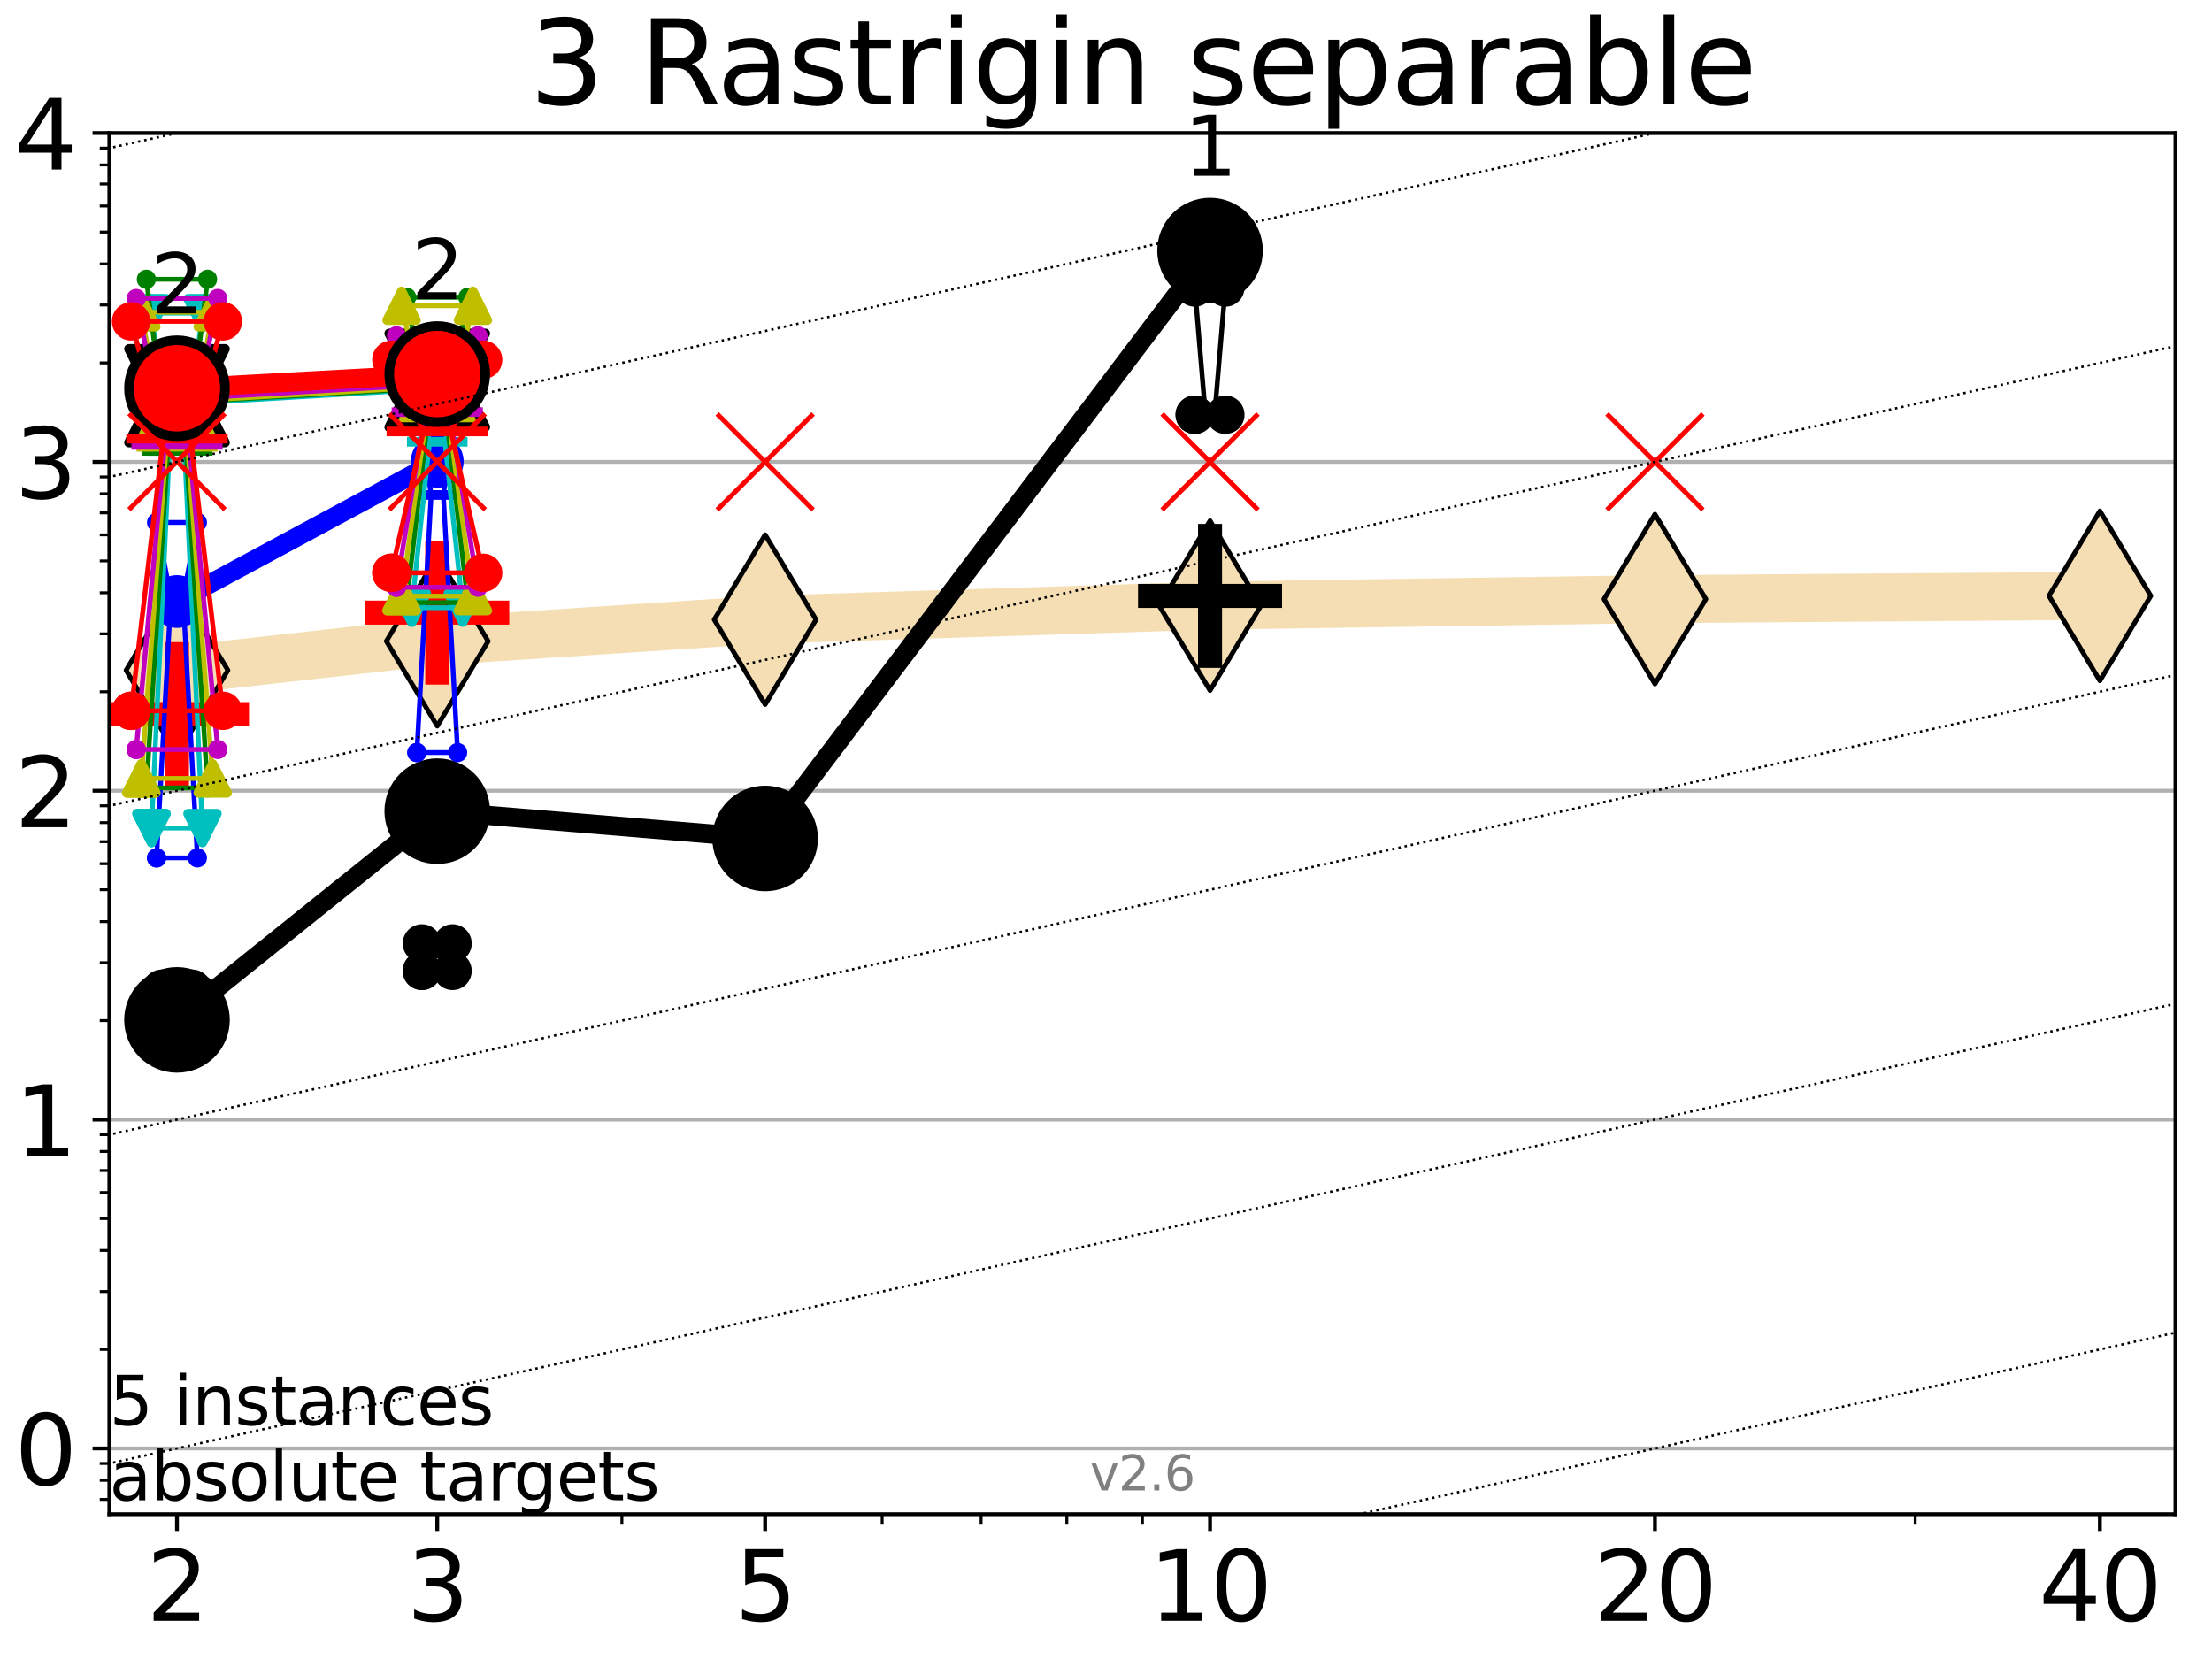 <?xml version="1.0" encoding="utf-8" standalone="no"?>
<!DOCTYPE svg PUBLIC "-//W3C//DTD SVG 1.1//EN"
  "http://www.w3.org/Graphics/SVG/1.1/DTD/svg11.dtd">
<svg xmlns:xlink="http://www.w3.org/1999/xlink" width="460.8pt" height="345.6pt" viewBox="0 0 460.8 345.6" xmlns="http://www.w3.org/2000/svg" version="1.1">
 <defs>
  <style type="text/css">*{stroke-linejoin: round; stroke-linecap: butt}</style>
 </defs>
 <g id="figure_1">
  <g id="patch_1">
   <path d="M 0 345.6 
L 460.8 345.6 
L 460.8 0 
L 0 0 
z
" style="fill: #ffffff"/>
  </g>
  <g id="axes_1">
   <g id="patch_2">
    <path d="M 22.78 315.44 
L 453.192 315.44 
L 453.192 27.72 
L 22.78 27.72 
z
" style="fill: #ffffff"/>
   </g>
   <g id="line2d_1">
    <path d="M 36.868 139.628 
L 91.085 133.571 
L 159.39 129.083 
L 252.074 126.169 
L 344.758 124.805 
L 437.443 124.128 
" clip-path="url(#pe7a8bbcbe3)" style="fill: none; stroke: #f5deb3; stroke-width: 10; stroke-linecap: square"/>
    <defs>
     <path id="mad173c95f9" d="M -0 17.678 
L 10.607 0 
L 0 -17.678 
L -10.607 -0 
z
" style="stroke: #000000; stroke-linejoin: miter"/>
    </defs>
    <g clip-path="url(#pe7a8bbcbe3)">
     <use xlink:href="#mad173c95f9" x="36.868" y="139.628" style="fill: #f5deb3; stroke: #000000; stroke-linejoin: miter"/>
     <use xlink:href="#mad173c95f9" x="91.085" y="133.571" style="fill: #f5deb3; stroke: #000000; stroke-linejoin: miter"/>
     <use xlink:href="#mad173c95f9" x="159.39" y="129.083" style="fill: #f5deb3; stroke: #000000; stroke-linejoin: miter"/>
     <use xlink:href="#mad173c95f9" x="252.074" y="126.169" style="fill: #f5deb3; stroke: #000000; stroke-linejoin: miter"/>
     <use xlink:href="#mad173c95f9" x="344.758" y="124.805" style="fill: #f5deb3; stroke: #000000; stroke-linejoin: miter"/>
     <use xlink:href="#mad173c95f9" x="437.443" y="124.128" style="fill: #f5deb3; stroke: #000000; stroke-linejoin: miter"/>
    </g>
   </g>
   <g id="line2d_2">
    <defs>
     <path id="m599e001e1b" d="M -15 0 
L 15 0 
M 0 15 
L 0 -15 
" style="stroke: #000000; stroke-width: 5"/>
    </defs>
    <g clip-path="url(#pe7a8bbcbe3)">
     <use xlink:href="#m599e001e1b" x="252.074" y="124.14" style="stroke: #000000; stroke-width: 5"/>
    </g>
   </g>
   <g id="line2d_3">
    <defs>
     <path id="mcae35224d3" d="M -15 0 
L 15 0 
M 0 15 
L 0 -15 
" style="stroke: #ff0000; stroke-width: 5"/>
    </defs>
    <g clip-path="url(#pe7a8bbcbe3)">
     <use xlink:href="#mcae35224d3" x="91.085" y="127.615" style="fill: #ff0000; stroke: #ff0000; stroke-width: 5"/>
    </g>
   </g>
   <g id="line2d_4">
    <g clip-path="url(#pe7a8bbcbe3)">
     <use xlink:href="#mcae35224d3" x="36.868" y="148.768" style="fill: #ff0000; stroke: #ff0000; stroke-width: 5"/>
    </g>
   </g>
   <g id="matplotlib.axis_1">
    <g id="xtick_1">
     <g id="line2d_5">
      <defs>
       <path id="m516bb3d9ad" d="M 0 0 
L 0 3.5 
" style="stroke: #000000; stroke-width: 0.8"/>
      </defs>
      <g>
       <use xlink:href="#m516bb3d9ad" x="36.868" y="315.44" style="stroke: #000000; stroke-width: 0.8"/>
      </g>
     </g>
     <g id="text_1">
      <!-- 2 -->
      <g transform="translate(30.506 337.637)scale(0.2 -0.2)">
       <defs>
        <path id="DejaVuSans-32" d="M 1228 531 
L 3431 531 
L 3431 0 
L 469 0 
L 469 531 
Q 828 903 1448 1529 
Q 2069 2156 2228 2338 
Q 2531 2678 2651 2914 
Q 2772 3150 2772 3378 
Q 2772 3750 2511 3984 
Q 2250 4219 1831 4219 
Q 1534 4219 1204 4116 
Q 875 4013 500 3803 
L 500 4441 
Q 881 4594 1212 4672 
Q 1544 4750 1819 4750 
Q 2544 4750 2975 4387 
Q 3406 4025 3406 3419 
Q 3406 3131 3298 2873 
Q 3191 2616 2906 2266 
Q 2828 2175 2409 1742 
Q 1991 1309 1228 531 
z
" transform="scale(0.016)"/>
       </defs>
       <use xlink:href="#DejaVuSans-32"/>
      </g>
     </g>
    </g>
    <g id="xtick_2">
     <g id="line2d_6">
      <g>
       <use xlink:href="#m516bb3d9ad" x="91.085" y="315.44" style="stroke: #000000; stroke-width: 0.8"/>
      </g>
     </g>
     <g id="text_2">
      <!-- 3 -->
      <g transform="translate(84.723 337.637)scale(0.2 -0.2)">
       <defs>
        <path id="DejaVuSans-33" d="M 2597 2516 
Q 3050 2419 3304 2112 
Q 3559 1806 3559 1356 
Q 3559 666 3084 287 
Q 2609 -91 1734 -91 
Q 1441 -91 1130 -33 
Q 819 25 488 141 
L 488 750 
Q 750 597 1062 519 
Q 1375 441 1716 441 
Q 2309 441 2620 675 
Q 2931 909 2931 1356 
Q 2931 1769 2642 2001 
Q 2353 2234 1838 2234 
L 1294 2234 
L 1294 2753 
L 1863 2753 
Q 2328 2753 2575 2939 
Q 2822 3125 2822 3475 
Q 2822 3834 2567 4026 
Q 2313 4219 1838 4219 
Q 1578 4219 1281 4162 
Q 984 4106 628 3988 
L 628 4550 
Q 988 4650 1302 4700 
Q 1616 4750 1894 4750 
Q 2613 4750 3031 4423 
Q 3450 4097 3450 3541 
Q 3450 3153 3228 2886 
Q 3006 2619 2597 2516 
z
" transform="scale(0.016)"/>
       </defs>
       <use xlink:href="#DejaVuSans-33"/>
      </g>
     </g>
    </g>
    <g id="xtick_3">
     <g id="line2d_7">
      <g>
       <use xlink:href="#m516bb3d9ad" x="159.39" y="315.44" style="stroke: #000000; stroke-width: 0.8"/>
      </g>
     </g>
     <g id="text_3">
      <!-- 5 -->
      <g transform="translate(153.028 337.637)scale(0.2 -0.2)">
       <defs>
        <path id="DejaVuSans-35" d="M 691 4666 
L 3169 4666 
L 3169 4134 
L 1269 4134 
L 1269 2991 
Q 1406 3038 1543 3061 
Q 1681 3084 1819 3084 
Q 2600 3084 3056 2656 
Q 3513 2228 3513 1497 
Q 3513 744 3044 326 
Q 2575 -91 1722 -91 
Q 1428 -91 1123 -41 
Q 819 9 494 109 
L 494 744 
Q 775 591 1075 516 
Q 1375 441 1709 441 
Q 2250 441 2565 725 
Q 2881 1009 2881 1497 
Q 2881 1984 2565 2268 
Q 2250 2553 1709 2553 
Q 1456 2553 1204 2497 
Q 953 2441 691 2322 
L 691 4666 
z
" transform="scale(0.016)"/>
       </defs>
       <use xlink:href="#DejaVuSans-35"/>
      </g>
     </g>
    </g>
    <g id="xtick_4">
     <g id="line2d_8">
      <g>
       <use xlink:href="#m516bb3d9ad" x="252.074" y="315.44" style="stroke: #000000; stroke-width: 0.8"/>
      </g>
     </g>
     <g id="text_4">
      <!-- 10 -->
      <g transform="translate(239.349 337.637)scale(0.2 -0.2)">
       <defs>
        <path id="DejaVuSans-31" d="M 794 531 
L 1825 531 
L 1825 4091 
L 703 3866 
L 703 4441 
L 1819 4666 
L 2450 4666 
L 2450 531 
L 3481 531 
L 3481 0 
L 794 0 
L 794 531 
z
" transform="scale(0.016)"/>
        <path id="DejaVuSans-30" d="M 2034 4250 
Q 1547 4250 1301 3770 
Q 1056 3291 1056 2328 
Q 1056 1369 1301 889 
Q 1547 409 2034 409 
Q 2525 409 2770 889 
Q 3016 1369 3016 2328 
Q 3016 3291 2770 3770 
Q 2525 4250 2034 4250 
z
M 2034 4750 
Q 2819 4750 3233 4129 
Q 3647 3509 3647 2328 
Q 3647 1150 3233 529 
Q 2819 -91 2034 -91 
Q 1250 -91 836 529 
Q 422 1150 422 2328 
Q 422 3509 836 4129 
Q 1250 4750 2034 4750 
z
" transform="scale(0.016)"/>
       </defs>
       <use xlink:href="#DejaVuSans-31"/>
       <use xlink:href="#DejaVuSans-30" x="63.623"/>
      </g>
     </g>
    </g>
    <g id="xtick_5">
     <g id="line2d_9">
      <g>
       <use xlink:href="#m516bb3d9ad" x="344.758" y="315.44" style="stroke: #000000; stroke-width: 0.8"/>
      </g>
     </g>
     <g id="text_5">
      <!-- 20 -->
      <g transform="translate(332.033 337.637)scale(0.2 -0.2)">
       <use xlink:href="#DejaVuSans-32"/>
       <use xlink:href="#DejaVuSans-30" x="63.623"/>
      </g>
     </g>
    </g>
    <g id="xtick_6">
     <g id="line2d_10">
      <g>
       <use xlink:href="#m516bb3d9ad" x="437.443" y="315.44" style="stroke: #000000; stroke-width: 0.8"/>
      </g>
     </g>
     <g id="text_6">
      <!-- 40 -->
      <g transform="translate(424.718 337.637)scale(0.2 -0.2)">
       <defs>
        <path id="DejaVuSans-34" d="M 2419 4116 
L 825 1625 
L 2419 1625 
L 2419 4116 
z
M 2253 4666 
L 3047 4666 
L 3047 1625 
L 3713 1625 
L 3713 1100 
L 3047 1100 
L 3047 0 
L 2419 0 
L 2419 1100 
L 313 1100 
L 313 1709 
L 2253 4666 
z
" transform="scale(0.016)"/>
       </defs>
       <use xlink:href="#DejaVuSans-34"/>
       <use xlink:href="#DejaVuSans-30" x="63.623"/>
      </g>
     </g>
    </g>
    <g id="xtick_7">
     <g id="line2d_11">
      <defs>
       <path id="m7216174a84" d="M 0 0 
L 0 2 
" style="stroke: #000000; stroke-width: 0.6"/>
      </defs>
      <g>
       <use xlink:href="#m7216174a84" x="129.552" y="315.44" style="stroke: #000000; stroke-width: 0.6"/>
      </g>
     </g>
    </g>
    <g id="xtick_8">
     <g id="line2d_12">
      <g>
       <use xlink:href="#m7216174a84" x="183.769" y="315.44" style="stroke: #000000; stroke-width: 0.6"/>
      </g>
     </g>
    </g>
    <g id="xtick_9">
     <g id="line2d_13">
      <g>
       <use xlink:href="#m7216174a84" x="204.381" y="315.44" style="stroke: #000000; stroke-width: 0.6"/>
      </g>
     </g>
    </g>
    <g id="xtick_10">
     <g id="line2d_14">
      <g>
       <use xlink:href="#m7216174a84" x="222.237" y="315.44" style="stroke: #000000; stroke-width: 0.6"/>
      </g>
     </g>
    </g>
    <g id="xtick_11">
     <g id="line2d_15">
      <g>
       <use xlink:href="#m7216174a84" x="237.986" y="315.44" style="stroke: #000000; stroke-width: 0.6"/>
      </g>
     </g>
    </g>
    <g id="xtick_12">
     <g id="line2d_16">
      <g>
       <use xlink:href="#m7216174a84" x="398.975" y="315.44" style="stroke: #000000; stroke-width: 0.6"/>
      </g>
     </g>
    </g>
   </g>
   <g id="matplotlib.axis_2">
    <g id="ytick_1">
     <g id="line2d_17">
      <path d="M 22.78 301.739 
L 453.192 301.739 
" clip-path="url(#pe7a8bbcbe3)" style="fill: none; stroke: #b0b0b0; stroke-width: 0.8; stroke-linecap: square"/>
     </g>
     <g id="line2d_18">
      <defs>
       <path id="md37a4cacbc" d="M 0 0 
L -3.5 0 
" style="stroke: #000000; stroke-width: 0.8"/>
      </defs>
      <g>
       <use xlink:href="#md37a4cacbc" x="22.78" y="301.739" style="stroke: #000000; stroke-width: 0.8"/>
      </g>
     </g>
     <g id="text_7">
      <!-- 0 -->
      <g transform="translate(3.055 309.337)scale(0.2 -0.2)">
       <use xlink:href="#DejaVuSans-30"/>
      </g>
     </g>
    </g>
    <g id="ytick_2">
     <g id="line2d_19">
      <path d="M 22.78 233.234 
L 453.192 233.234 
" clip-path="url(#pe7a8bbcbe3)" style="fill: none; stroke: #b0b0b0; stroke-width: 0.8; stroke-linecap: square"/>
     </g>
     <g id="line2d_20">
      <g>
       <use xlink:href="#md37a4cacbc" x="22.78" y="233.234" style="stroke: #000000; stroke-width: 0.8"/>
      </g>
     </g>
     <g id="text_8">
      <!-- 1 -->
      <g transform="translate(3.055 240.833)scale(0.2 -0.2)">
       <use xlink:href="#DejaVuSans-31"/>
      </g>
     </g>
    </g>
    <g id="ytick_3">
     <g id="line2d_21">
      <path d="M 22.78 164.73 
L 453.192 164.73 
" clip-path="url(#pe7a8bbcbe3)" style="fill: none; stroke: #b0b0b0; stroke-width: 0.8; stroke-linecap: square"/>
     </g>
     <g id="line2d_22">
      <g>
       <use xlink:href="#md37a4cacbc" x="22.78" y="164.73" style="stroke: #000000; stroke-width: 0.8"/>
      </g>
     </g>
     <g id="text_9">
      <!-- 2 -->
      <g transform="translate(3.055 172.328)scale(0.2 -0.2)">
       <use xlink:href="#DejaVuSans-32"/>
      </g>
     </g>
    </g>
    <g id="ytick_4">
     <g id="line2d_23">
      <path d="M 22.78 96.225 
L 453.192 96.225 
" clip-path="url(#pe7a8bbcbe3)" style="fill: none; stroke: #b0b0b0; stroke-width: 0.8; stroke-linecap: square"/>
     </g>
     <g id="line2d_24">
      <g>
       <use xlink:href="#md37a4cacbc" x="22.78" y="96.225" style="stroke: #000000; stroke-width: 0.8"/>
      </g>
     </g>
     <g id="text_10">
      <!-- 3 -->
      <g transform="translate(3.055 103.823)scale(0.2 -0.2)">
       <use xlink:href="#DejaVuSans-33"/>
      </g>
     </g>
    </g>
    <g id="ytick_5">
     <g id="line2d_25">
      <path d="M 22.78 27.72 
L 453.192 27.72 
" clip-path="url(#pe7a8bbcbe3)" style="fill: none; stroke: #b0b0b0; stroke-width: 0.8; stroke-linecap: square"/>
     </g>
     <g id="line2d_26">
      <g>
       <use xlink:href="#md37a4cacbc" x="22.78" y="27.72" style="stroke: #000000; stroke-width: 0.8"/>
      </g>
     </g>
     <g id="text_11">
      <!-- 4 -->
      <g transform="translate(3.055 35.318)scale(0.2 -0.2)">
       <use xlink:href="#DejaVuSans-34"/>
      </g>
     </g>
    </g>
    <g id="ytick_6">
     <g id="line2d_27">
      <defs>
       <path id="m824743ce9c" d="M 0 0 
L -2 0 
" style="stroke: #000000; stroke-width: 0.6"/>
      </defs>
      <g>
       <use xlink:href="#m824743ce9c" x="22.78" y="312.351" style="stroke: #000000; stroke-width: 0.6"/>
      </g>
     </g>
    </g>
    <g id="ytick_7">
     <g id="line2d_28">
      <g>
       <use xlink:href="#m824743ce9c" x="22.78" y="308.378" style="stroke: #000000; stroke-width: 0.6"/>
      </g>
     </g>
    </g>
    <g id="ytick_8">
     <g id="line2d_29">
      <g>
       <use xlink:href="#m824743ce9c" x="22.78" y="304.874" style="stroke: #000000; stroke-width: 0.6"/>
      </g>
     </g>
    </g>
    <g id="ytick_9">
     <g id="line2d_30">
      <g>
       <use xlink:href="#m824743ce9c" x="22.78" y="281.117" style="stroke: #000000; stroke-width: 0.6"/>
      </g>
     </g>
    </g>
    <g id="ytick_10">
     <g id="line2d_31">
      <g>
       <use xlink:href="#m824743ce9c" x="22.78" y="269.054" style="stroke: #000000; stroke-width: 0.6"/>
      </g>
     </g>
    </g>
    <g id="ytick_11">
     <g id="line2d_32">
      <g>
       <use xlink:href="#m824743ce9c" x="22.78" y="260.495" style="stroke: #000000; stroke-width: 0.6"/>
      </g>
     </g>
    </g>
    <g id="ytick_12">
     <g id="line2d_33">
      <g>
       <use xlink:href="#m824743ce9c" x="22.78" y="253.856" style="stroke: #000000; stroke-width: 0.6"/>
      </g>
     </g>
    </g>
    <g id="ytick_13">
     <g id="line2d_34">
      <g>
       <use xlink:href="#m824743ce9c" x="22.78" y="248.432" style="stroke: #000000; stroke-width: 0.6"/>
      </g>
     </g>
    </g>
    <g id="ytick_14">
     <g id="line2d_35">
      <g>
       <use xlink:href="#m824743ce9c" x="22.78" y="243.846" style="stroke: #000000; stroke-width: 0.6"/>
      </g>
     </g>
    </g>
    <g id="ytick_15">
     <g id="line2d_36">
      <g>
       <use xlink:href="#m824743ce9c" x="22.78" y="239.873" style="stroke: #000000; stroke-width: 0.6"/>
      </g>
     </g>
    </g>
    <g id="ytick_16">
     <g id="line2d_37">
      <g>
       <use xlink:href="#m824743ce9c" x="22.78" y="236.369" style="stroke: #000000; stroke-width: 0.6"/>
      </g>
     </g>
    </g>
    <g id="ytick_17">
     <g id="line2d_38">
      <g>
       <use xlink:href="#m824743ce9c" x="22.78" y="212.612" style="stroke: #000000; stroke-width: 0.6"/>
      </g>
     </g>
    </g>
    <g id="ytick_18">
     <g id="line2d_39">
      <g>
       <use xlink:href="#m824743ce9c" x="22.78" y="200.549" style="stroke: #000000; stroke-width: 0.6"/>
      </g>
     </g>
    </g>
    <g id="ytick_19">
     <g id="line2d_40">
      <g>
       <use xlink:href="#m824743ce9c" x="22.78" y="191.99" style="stroke: #000000; stroke-width: 0.6"/>
      </g>
     </g>
    </g>
    <g id="ytick_20">
     <g id="line2d_41">
      <g>
       <use xlink:href="#m824743ce9c" x="22.78" y="185.352" style="stroke: #000000; stroke-width: 0.6"/>
      </g>
     </g>
    </g>
    <g id="ytick_21">
     <g id="line2d_42">
      <g>
       <use xlink:href="#m824743ce9c" x="22.78" y="179.927" style="stroke: #000000; stroke-width: 0.6"/>
      </g>
     </g>
    </g>
    <g id="ytick_22">
     <g id="line2d_43">
      <g>
       <use xlink:href="#m824743ce9c" x="22.78" y="175.341" style="stroke: #000000; stroke-width: 0.6"/>
      </g>
     </g>
    </g>
    <g id="ytick_23">
     <g id="line2d_44">
      <g>
       <use xlink:href="#m824743ce9c" x="22.78" y="171.368" style="stroke: #000000; stroke-width: 0.6"/>
      </g>
     </g>
    </g>
    <g id="ytick_24">
     <g id="line2d_45">
      <g>
       <use xlink:href="#m824743ce9c" x="22.78" y="167.864" style="stroke: #000000; stroke-width: 0.6"/>
      </g>
     </g>
    </g>
    <g id="ytick_25">
     <g id="line2d_46">
      <g>
       <use xlink:href="#m824743ce9c" x="22.78" y="144.108" style="stroke: #000000; stroke-width: 0.6"/>
      </g>
     </g>
    </g>
    <g id="ytick_26">
     <g id="line2d_47">
      <g>
       <use xlink:href="#m824743ce9c" x="22.78" y="132.044" style="stroke: #000000; stroke-width: 0.6"/>
      </g>
     </g>
    </g>
    <g id="ytick_27">
     <g id="line2d_48">
      <g>
       <use xlink:href="#m824743ce9c" x="22.78" y="123.486" style="stroke: #000000; stroke-width: 0.6"/>
      </g>
     </g>
    </g>
    <g id="ytick_28">
     <g id="line2d_49">
      <g>
       <use xlink:href="#m824743ce9c" x="22.78" y="116.847" style="stroke: #000000; stroke-width: 0.6"/>
      </g>
     </g>
    </g>
    <g id="ytick_29">
     <g id="line2d_50">
      <g>
       <use xlink:href="#m824743ce9c" x="22.78" y="111.422" style="stroke: #000000; stroke-width: 0.6"/>
      </g>
     </g>
    </g>
    <g id="ytick_30">
     <g id="line2d_51">
      <g>
       <use xlink:href="#m824743ce9c" x="22.78" y="106.836" style="stroke: #000000; stroke-width: 0.6"/>
      </g>
     </g>
    </g>
    <g id="ytick_31">
     <g id="line2d_52">
      <g>
       <use xlink:href="#m824743ce9c" x="22.78" y="102.864" style="stroke: #000000; stroke-width: 0.6"/>
      </g>
     </g>
    </g>
    <g id="ytick_32">
     <g id="line2d_53">
      <g>
       <use xlink:href="#m824743ce9c" x="22.78" y="99.359" style="stroke: #000000; stroke-width: 0.6"/>
      </g>
     </g>
    </g>
    <g id="ytick_33">
     <g id="line2d_54">
      <g>
       <use xlink:href="#m824743ce9c" x="22.78" y="75.603" style="stroke: #000000; stroke-width: 0.6"/>
      </g>
     </g>
    </g>
    <g id="ytick_34">
     <g id="line2d_55">
      <g>
       <use xlink:href="#m824743ce9c" x="22.78" y="63.54" style="stroke: #000000; stroke-width: 0.6"/>
      </g>
     </g>
    </g>
    <g id="ytick_35">
     <g id="line2d_56">
      <g>
       <use xlink:href="#m824743ce9c" x="22.78" y="54.981" style="stroke: #000000; stroke-width: 0.6"/>
      </g>
     </g>
    </g>
    <g id="ytick_36">
     <g id="line2d_57">
      <g>
       <use xlink:href="#m824743ce9c" x="22.78" y="48.342" style="stroke: #000000; stroke-width: 0.6"/>
      </g>
     </g>
    </g>
    <g id="ytick_37">
     <g id="line2d_58">
      <g>
       <use xlink:href="#m824743ce9c" x="22.78" y="42.918" style="stroke: #000000; stroke-width: 0.6"/>
      </g>
     </g>
    </g>
    <g id="ytick_38">
     <g id="line2d_59">
      <g>
       <use xlink:href="#m824743ce9c" x="22.78" y="38.332" style="stroke: #000000; stroke-width: 0.6"/>
      </g>
     </g>
    </g>
    <g id="ytick_39">
     <g id="line2d_60">
      <g>
       <use xlink:href="#m824743ce9c" x="22.78" y="34.359" style="stroke: #000000; stroke-width: 0.6"/>
      </g>
     </g>
    </g>
    <g id="ytick_40">
     <g id="line2d_61">
      <g>
       <use xlink:href="#m824743ce9c" x="22.78" y="30.855" style="stroke: #000000; stroke-width: 0.6"/>
      </g>
     </g>
    </g>
   </g>
   <g id="line2d_62">
    <path d="M 33.682 216.585 
L 35.912 214.138 
L 33.682 205.974 
L 40.054 205.974 
L 37.824 214.138 
L 40.054 216.585 
L 33.682 216.585 
" clip-path="url(#pe7a8bbcbe3)" style="fill: none; stroke: #000000; stroke-linecap: square"/>
   </g>
   <g id="line2d_63">
    <path d="M 33.682 216.585 
L 40.054 216.585 
L 40.054 205.974 
L 33.682 205.974 
L 33.682 216.585 
" clip-path="url(#pe7a8bbcbe3)" style="fill: none"/>
    <defs>
     <path id="m178f58e3e1" d="M 0 3 
C 0.796 3 1.559 2.684 2.121 2.121 
C 2.684 1.559 3 0.796 3 0 
C 3 -0.796 2.684 -1.559 2.121 -2.121 
C 1.559 -2.684 0.796 -3 0 -3 
C -0.796 -3 -1.559 -2.684 -2.121 -2.121 
C -2.684 -1.559 -3 -0.796 -3 0 
C -3 0.796 -2.684 1.559 -2.121 2.121 
C -1.559 2.684 -0.796 3 0 3 
z
" style="stroke: #000000; stroke-width: 2"/>
    </defs>
    <g clip-path="url(#pe7a8bbcbe3)">
     <use xlink:href="#m178f58e3e1" x="33.682" y="216.585" style="stroke: #000000; stroke-width: 2"/>
     <use xlink:href="#m178f58e3e1" x="40.054" y="216.585" style="stroke: #000000; stroke-width: 2"/>
     <use xlink:href="#m178f58e3e1" x="40.054" y="205.974" style="stroke: #000000; stroke-width: 2"/>
     <use xlink:href="#m178f58e3e1" x="33.682" y="205.974" style="stroke: #000000; stroke-width: 2"/>
     <use xlink:href="#m178f58e3e1" x="33.682" y="216.585" style="stroke: #000000; stroke-width: 2"/>
    </g>
   </g>
   <g id="line2d_64">
    <path d="M 33.682 214.138 
L 40.054 214.138 
" clip-path="url(#pe7a8bbcbe3)" style="fill: none; stroke: #000000; stroke-width: 2; stroke-linecap: square"/>
   </g>
   <g id="line2d_65">
    <path d="M 87.899 202.25 
L 90.129 198.629 
L 87.899 196.535 
L 94.271 196.535 
L 92.041 198.629 
L 94.271 202.25 
L 87.899 202.25 
" clip-path="url(#pe7a8bbcbe3)" style="fill: none; stroke: #000000; stroke-linecap: square"/>
   </g>
   <g id="line2d_66">
    <path d="M 87.899 202.25 
L 94.271 202.25 
L 94.271 196.535 
L 87.899 196.535 
L 87.899 202.25 
" clip-path="url(#pe7a8bbcbe3)" style="fill: none"/>
    <g clip-path="url(#pe7a8bbcbe3)">
     <use xlink:href="#m178f58e3e1" x="87.899" y="202.25" style="stroke: #000000; stroke-width: 2"/>
     <use xlink:href="#m178f58e3e1" x="94.271" y="202.25" style="stroke: #000000; stroke-width: 2"/>
     <use xlink:href="#m178f58e3e1" x="94.271" y="196.535" style="stroke: #000000; stroke-width: 2"/>
     <use xlink:href="#m178f58e3e1" x="87.899" y="196.535" style="stroke: #000000; stroke-width: 2"/>
     <use xlink:href="#m178f58e3e1" x="87.899" y="202.25" style="stroke: #000000; stroke-width: 2"/>
    </g>
   </g>
   <g id="line2d_67">
    <path d="M 87.899 198.629 
L 94.271 198.629 
" clip-path="url(#pe7a8bbcbe3)" style="fill: none; stroke: #000000; stroke-width: 2; stroke-linecap: square"/>
   </g>
   <g id="line2d_68">
    <path d="M 156.204 176.379 
L 158.434 173.688 
L 156.204 172.275 
L 162.576 172.275 
L 160.346 173.688 
L 162.576 176.379 
L 156.204 176.379 
" clip-path="url(#pe7a8bbcbe3)" style="fill: none; stroke: #000000; stroke-linecap: square"/>
   </g>
   <g id="line2d_69">
    <path d="M 156.204 176.379 
L 162.576 176.379 
L 162.576 172.275 
L 156.204 172.275 
L 156.204 176.379 
" clip-path="url(#pe7a8bbcbe3)" style="fill: none"/>
    <g clip-path="url(#pe7a8bbcbe3)">
     <use xlink:href="#m178f58e3e1" x="156.204" y="176.379" style="stroke: #000000; stroke-width: 2"/>
     <use xlink:href="#m178f58e3e1" x="162.576" y="176.379" style="stroke: #000000; stroke-width: 2"/>
     <use xlink:href="#m178f58e3e1" x="162.576" y="172.275" style="stroke: #000000; stroke-width: 2"/>
     <use xlink:href="#m178f58e3e1" x="156.204" y="172.275" style="stroke: #000000; stroke-width: 2"/>
     <use xlink:href="#m178f58e3e1" x="156.204" y="176.379" style="stroke: #000000; stroke-width: 2"/>
    </g>
   </g>
   <g id="line2d_70">
    <path d="M 156.204 173.688 
L 162.576 173.688 
" clip-path="url(#pe7a8bbcbe3)" style="fill: none; stroke: #000000; stroke-width: 2; stroke-linecap: square"/>
   </g>
   <g id="line2d_71">
    <path d="M 248.888 86.398 
L 251.118 86.398 
L 248.888 59.89 
L 255.26 59.89 
L 253.03 86.398 
L 255.26 86.398 
L 248.888 86.398 
" clip-path="url(#pe7a8bbcbe3)" style="fill: none; stroke: #000000; stroke-linecap: square"/>
   </g>
   <g id="line2d_72">
    <path d="M 248.888 86.398 
L 255.26 86.398 
L 255.26 59.89 
L 248.888 59.89 
L 248.888 86.398 
" clip-path="url(#pe7a8bbcbe3)" style="fill: none"/>
    <g clip-path="url(#pe7a8bbcbe3)">
     <use xlink:href="#m178f58e3e1" x="248.888" y="86.398" style="stroke: #000000; stroke-width: 2"/>
     <use xlink:href="#m178f58e3e1" x="255.26" y="86.398" style="stroke: #000000; stroke-width: 2"/>
     <use xlink:href="#m178f58e3e1" x="255.26" y="59.89" style="stroke: #000000; stroke-width: 2"/>
     <use xlink:href="#m178f58e3e1" x="248.888" y="59.89" style="stroke: #000000; stroke-width: 2"/>
     <use xlink:href="#m178f58e3e1" x="248.888" y="86.398" style="stroke: #000000; stroke-width: 2"/>
    </g>
   </g>
   <g id="line2d_73">
    <path d="M 248.888 86.398 
L 255.26 86.398 
" clip-path="url(#pe7a8bbcbe3)" style="fill: none; stroke: #000000; stroke-width: 2; stroke-linecap: square"/>
   </g>
   <g id="line2d_74">
    <path d="M 36.868 212.464 
L 91.085 168.987 
" clip-path="url(#pe7a8bbcbe3)" style="fill: none; stroke: #000000; stroke-width: 4; stroke-linecap: square"/>
   </g>
   <g id="line2d_75">
    <path d="M 91.085 168.987 
L 159.39 174.669 
" clip-path="url(#pe7a8bbcbe3)" style="fill: none; stroke: #000000; stroke-width: 4; stroke-linecap: square"/>
   </g>
   <g id="line2d_76">
    <path d="M 159.39 174.669 
L 252.074 52.201 
" clip-path="url(#pe7a8bbcbe3)" style="fill: none; stroke: #000000; stroke-width: 4; stroke-linecap: square"/>
   </g>
   <g id="line2d_77">
    <path d="M 36.868 212.464 
L 91.085 168.987 
L 159.39 174.669 
L 252.074 52.201 
" clip-path="url(#pe7a8bbcbe3)" style="fill: none"/>
    <defs>
     <path id="m4c894722ea" d="M 0 10 
C 2.652 10 5.196 8.946 7.071 7.071 
C 8.946 5.196 10 2.652 10 0 
C 10 -2.652 8.946 -5.196 7.071 -7.071 
C 5.196 -8.946 2.652 -10 0 -10 
C -2.652 -10 -5.196 -8.946 -7.071 -7.071 
C -8.946 -5.196 -10 -2.652 -10 0 
C -10 2.652 -8.946 5.196 -7.071 7.071 
C -5.196 8.946 -2.652 10 0 10 
z
" style="stroke: #000000; stroke-width: 2"/>
    </defs>
    <g clip-path="url(#pe7a8bbcbe3)">
     <use xlink:href="#m4c894722ea" x="36.868" y="212.464" style="stroke: #000000; stroke-width: 2"/>
     <use xlink:href="#m4c894722ea" x="91.085" y="168.987" style="stroke: #000000; stroke-width: 2"/>
     <use xlink:href="#m4c894722ea" x="159.39" y="174.669" style="stroke: #000000; stroke-width: 2"/>
     <use xlink:href="#m4c894722ea" x="252.074" y="52.201" style="stroke: #000000; stroke-width: 2"/>
    </g>
   </g>
   <g id="line2d_78">
    <path d="M 32.62 178.713 
L 35.594 124.507 
L 32.62 108.836 
L 41.116 108.836 
L 38.143 124.507 
L 41.116 178.713 
L 32.62 178.713 
" clip-path="url(#pe7a8bbcbe3)" style="fill: none; stroke: #0000ff; stroke-linecap: square"/>
   </g>
   <g id="line2d_79">
    <path d="M 32.62 178.713 
L 41.116 178.713 
L 41.116 108.836 
L 32.62 108.836 
L 32.62 178.713 
" clip-path="url(#pe7a8bbcbe3)" style="fill: none"/>
    <defs>
     <path id="m0f2463e8c6" d="M 0 1.5 
C 0.398 1.5 0.779 1.342 1.061 1.061 
C 1.342 0.779 1.5 0.398 1.5 0 
C 1.5 -0.398 1.342 -0.779 1.061 -1.061 
C 0.779 -1.342 0.398 -1.5 0 -1.5 
C -0.398 -1.5 -0.779 -1.342 -1.061 -1.061 
C -1.342 -0.779 -1.5 -0.398 -1.5 0 
C -1.5 0.398 -1.342 0.779 -1.061 1.061 
C -0.779 1.342 -0.398 1.5 0 1.5 
z
" style="stroke: #0000ff"/>
    </defs>
    <g clip-path="url(#pe7a8bbcbe3)">
     <use xlink:href="#m0f2463e8c6" x="32.62" y="178.713" style="fill: #0000ff; stroke: #0000ff"/>
     <use xlink:href="#m0f2463e8c6" x="41.116" y="178.713" style="fill: #0000ff; stroke: #0000ff"/>
     <use xlink:href="#m0f2463e8c6" x="41.116" y="108.836" style="fill: #0000ff; stroke: #0000ff"/>
     <use xlink:href="#m0f2463e8c6" x="32.62" y="108.836" style="fill: #0000ff; stroke: #0000ff"/>
     <use xlink:href="#m0f2463e8c6" x="32.62" y="178.713" style="fill: #0000ff; stroke: #0000ff"/>
    </g>
   </g>
   <g id="line2d_80">
    <path d="M 32.62 124.507 
L 41.116 124.507 
" clip-path="url(#pe7a8bbcbe3)" style="fill: none; stroke: #0000ff; stroke-width: 2; stroke-linecap: square"/>
   </g>
   <g id="line2d_81">
    <path d="M 86.837 156.772 
L 89.811 103.113 
L 86.837 81.707 
L 95.333 81.707 
L 92.359 103.113 
L 95.333 156.772 
L 86.837 156.772 
" clip-path="url(#pe7a8bbcbe3)" style="fill: none; stroke: #0000ff; stroke-linecap: square"/>
   </g>
   <g id="line2d_82">
    <path d="M 86.837 156.772 
L 95.333 156.772 
L 95.333 81.707 
L 86.837 81.707 
L 86.837 156.772 
" clip-path="url(#pe7a8bbcbe3)" style="fill: none"/>
    <g clip-path="url(#pe7a8bbcbe3)">
     <use xlink:href="#m0f2463e8c6" x="86.837" y="156.772" style="fill: #0000ff; stroke: #0000ff"/>
     <use xlink:href="#m0f2463e8c6" x="95.333" y="156.772" style="fill: #0000ff; stroke: #0000ff"/>
     <use xlink:href="#m0f2463e8c6" x="95.333" y="81.707" style="fill: #0000ff; stroke: #0000ff"/>
     <use xlink:href="#m0f2463e8c6" x="86.837" y="81.707" style="fill: #0000ff; stroke: #0000ff"/>
     <use xlink:href="#m0f2463e8c6" x="86.837" y="156.772" style="fill: #0000ff; stroke: #0000ff"/>
    </g>
   </g>
   <g id="line2d_83">
    <path d="M 86.837 103.113 
L 95.333 103.113 
" clip-path="url(#pe7a8bbcbe3)" style="fill: none; stroke: #0000ff; stroke-width: 2; stroke-linecap: square"/>
   </g>
   <g id="line2d_84">
    <path d="M 36.868 125.311 
L 91.085 96.099 
" clip-path="url(#pe7a8bbcbe3)" style="fill: none; stroke: #0000ff; stroke-width: 4; stroke-linecap: square"/>
   </g>
   <g id="line2d_85">
    <path d="M 36.868 125.311 
L 91.085 96.099 
" clip-path="url(#pe7a8bbcbe3)" style="fill: none"/>
    <defs>
     <path id="m847e76e300" d="M 0 5 
C 1.326 5 2.598 4.473 3.536 3.536 
C 4.473 2.598 5 1.326 5 0 
C 5 -1.326 4.473 -2.598 3.536 -3.536 
C 2.598 -4.473 1.326 -5 0 -5 
C -1.326 -5 -2.598 -4.473 -3.536 -3.536 
C -4.473 -2.598 -5 -1.326 -5 0 
C -5 1.326 -4.473 2.598 -3.536 3.536 
C -2.598 4.473 -1.326 5 0 5 
z
" style="stroke: #0000ff"/>
    </defs>
    <g clip-path="url(#pe7a8bbcbe3)">
     <use xlink:href="#m847e76e300" x="36.868" y="125.311" style="fill: #0000ff; stroke: #0000ff"/>
     <use xlink:href="#m847e76e300" x="91.085" y="96.099" style="fill: #0000ff; stroke: #0000ff"/>
    </g>
   </g>
   <g id="line2d_86">
    <path d="M 31.558 172.505 
L 35.275 93.949 
L 31.558 65.235 
L 42.178 65.235 
L 38.461 93.949 
L 42.178 172.505 
L 31.558 172.505 
" clip-path="url(#pe7a8bbcbe3)" style="fill: none; stroke: #00bfbf; stroke-linecap: square"/>
   </g>
   <g id="line2d_87">
    <path d="M 31.558 172.505 
L 42.178 172.505 
L 42.178 65.235 
L 31.558 65.235 
L 31.558 172.505 
" clip-path="url(#pe7a8bbcbe3)" style="fill: none"/>
    <defs>
     <path id="m43ce855860" d="M -0 3 
L 3 -3 
L -3 -3 
z
" style="stroke: #00bfbf; stroke-width: 2; stroke-linejoin: miter"/>
    </defs>
    <g clip-path="url(#pe7a8bbcbe3)">
     <use xlink:href="#m43ce855860" x="31.558" y="172.505" style="fill: #00bfbf; stroke: #00bfbf; stroke-width: 2; stroke-linejoin: miter"/>
     <use xlink:href="#m43ce855860" x="42.178" y="172.505" style="fill: #00bfbf; stroke: #00bfbf; stroke-width: 2; stroke-linejoin: miter"/>
     <use xlink:href="#m43ce855860" x="42.178" y="65.235" style="fill: #00bfbf; stroke: #00bfbf; stroke-width: 2; stroke-linejoin: miter"/>
     <use xlink:href="#m43ce855860" x="31.558" y="65.235" style="fill: #00bfbf; stroke: #00bfbf; stroke-width: 2; stroke-linejoin: miter"/>
     <use xlink:href="#m43ce855860" x="31.558" y="172.505" style="fill: #00bfbf; stroke: #00bfbf; stroke-width: 2; stroke-linejoin: miter"/>
    </g>
   </g>
   <g id="line2d_88">
    <path d="M 31.558 93.949 
L 42.178 93.949 
" clip-path="url(#pe7a8bbcbe3)" style="fill: none; stroke: #00bfbf; stroke-width: 2; stroke-linecap: square"/>
   </g>
   <g id="line2d_89">
    <path d="M 85.775 126.593 
L 89.492 92.032 
L 85.775 76.281 
L 96.395 76.281 
L 92.678 92.032 
L 96.395 126.593 
L 85.775 126.593 
" clip-path="url(#pe7a8bbcbe3)" style="fill: none; stroke: #00bfbf; stroke-linecap: square"/>
   </g>
   <g id="line2d_90">
    <path d="M 85.775 126.593 
L 96.395 126.593 
L 96.395 76.281 
L 85.775 76.281 
L 85.775 126.593 
" clip-path="url(#pe7a8bbcbe3)" style="fill: none"/>
    <g clip-path="url(#pe7a8bbcbe3)">
     <use xlink:href="#m43ce855860" x="85.775" y="126.593" style="fill: #00bfbf; stroke: #00bfbf; stroke-width: 2; stroke-linejoin: miter"/>
     <use xlink:href="#m43ce855860" x="96.395" y="126.593" style="fill: #00bfbf; stroke: #00bfbf; stroke-width: 2; stroke-linejoin: miter"/>
     <use xlink:href="#m43ce855860" x="96.395" y="76.281" style="fill: #00bfbf; stroke: #00bfbf; stroke-width: 2; stroke-linejoin: miter"/>
     <use xlink:href="#m43ce855860" x="85.775" y="76.281" style="fill: #00bfbf; stroke: #00bfbf; stroke-width: 2; stroke-linejoin: miter"/>
     <use xlink:href="#m43ce855860" x="85.775" y="126.593" style="fill: #00bfbf; stroke: #00bfbf; stroke-width: 2; stroke-linejoin: miter"/>
    </g>
   </g>
   <g id="line2d_91">
    <path d="M 85.775 92.032 
L 96.395 92.032 
" clip-path="url(#pe7a8bbcbe3)" style="fill: none; stroke: #00bfbf; stroke-width: 2; stroke-linecap: square"/>
   </g>
   <g id="line2d_92">
    <path d="M 36.868 82.682 
L 91.085 79.454 
" clip-path="url(#pe7a8bbcbe3)" style="fill: none; stroke: #00bfbf; stroke-width: 4; stroke-linecap: square"/>
   </g>
   <g id="line2d_93">
    <path d="M 36.868 82.682 
L 91.085 79.454 
" clip-path="url(#pe7a8bbcbe3)" style="fill: none"/>
    <defs>
     <path id="m2609376f62" d="M -0 10 
L 10 -10 
L -10 -10 
z
" style="stroke: #000000; stroke-width: 2; stroke-linejoin: miter"/>
    </defs>
    <g clip-path="url(#pe7a8bbcbe3)">
     <use xlink:href="#m2609376f62" x="36.868" y="82.682" style="fill: #00bfbf; stroke: #000000; stroke-width: 2; stroke-linejoin: miter"/>
     <use xlink:href="#m2609376f62" x="91.085" y="79.454" style="fill: #00bfbf; stroke: #000000; stroke-width: 2; stroke-linejoin: miter"/>
    </g>
   </g>
   <g id="line2d_94">
    <path d="M 30.496 164.14 
L 34.957 93.921 
L 30.496 58.175 
L 43.24 58.175 
L 38.78 93.921 
L 43.24 164.14 
L 30.496 164.14 
" clip-path="url(#pe7a8bbcbe3)" style="fill: none; stroke: #008000; stroke-linecap: square"/>
   </g>
   <g id="line2d_95">
    <path d="M 30.496 164.14 
L 43.24 164.14 
L 43.24 58.175 
L 30.496 58.175 
L 30.496 164.14 
" clip-path="url(#pe7a8bbcbe3)" style="fill: none"/>
    <defs>
     <path id="m230b8eca90" d="M 0 1.5 
C 0.398 1.5 0.779 1.342 1.061 1.061 
C 1.342 0.779 1.5 0.398 1.5 0 
C 1.5 -0.398 1.342 -0.779 1.061 -1.061 
C 0.779 -1.342 0.398 -1.5 0 -1.5 
C -0.398 -1.5 -0.779 -1.342 -1.061 -1.061 
C -1.342 -0.779 -1.5 -0.398 -1.5 0 
C -1.5 0.398 -1.342 0.779 -1.061 1.061 
C -0.779 1.342 -0.398 1.5 0 1.5 
z
" style="stroke: #008000"/>
    </defs>
    <g clip-path="url(#pe7a8bbcbe3)">
     <use xlink:href="#m230b8eca90" x="30.496" y="164.14" style="fill: #008000; stroke: #008000"/>
     <use xlink:href="#m230b8eca90" x="43.24" y="164.14" style="fill: #008000; stroke: #008000"/>
     <use xlink:href="#m230b8eca90" x="43.24" y="58.175" style="fill: #008000; stroke: #008000"/>
     <use xlink:href="#m230b8eca90" x="30.496" y="58.175" style="fill: #008000; stroke: #008000"/>
     <use xlink:href="#m230b8eca90" x="30.496" y="164.14" style="fill: #008000; stroke: #008000"/>
    </g>
   </g>
   <g id="line2d_96">
    <path d="M 30.496 93.921 
L 43.24 93.921 
" clip-path="url(#pe7a8bbcbe3)" style="fill: none; stroke: #008000; stroke-width: 2; stroke-linecap: square"/>
   </g>
   <g id="line2d_97">
    <path d="M 84.713 125.538 
L 89.173 86.758 
L 84.713 61.919 
L 97.457 61.919 
L 92.997 86.758 
L 97.457 125.538 
L 84.713 125.538 
" clip-path="url(#pe7a8bbcbe3)" style="fill: none; stroke: #008000; stroke-linecap: square"/>
   </g>
   <g id="line2d_98">
    <path d="M 84.713 125.538 
L 97.457 125.538 
L 97.457 61.919 
L 84.713 61.919 
L 84.713 125.538 
" clip-path="url(#pe7a8bbcbe3)" style="fill: none"/>
    <g clip-path="url(#pe7a8bbcbe3)">
     <use xlink:href="#m230b8eca90" x="84.713" y="125.538" style="fill: #008000; stroke: #008000"/>
     <use xlink:href="#m230b8eca90" x="97.457" y="125.538" style="fill: #008000; stroke: #008000"/>
     <use xlink:href="#m230b8eca90" x="97.457" y="61.919" style="fill: #008000; stroke: #008000"/>
     <use xlink:href="#m230b8eca90" x="84.713" y="61.919" style="fill: #008000; stroke: #008000"/>
     <use xlink:href="#m230b8eca90" x="84.713" y="125.538" style="fill: #008000; stroke: #008000"/>
    </g>
   </g>
   <g id="line2d_99">
    <path d="M 84.713 86.758 
L 97.457 86.758 
" clip-path="url(#pe7a8bbcbe3)" style="fill: none; stroke: #008000; stroke-width: 2; stroke-linecap: square"/>
   </g>
   <g id="line2d_100">
    <path d="M 36.868 82.358 
L 91.085 79.226 
" clip-path="url(#pe7a8bbcbe3)" style="fill: none; stroke: #008000; stroke-width: 4; stroke-linecap: square"/>
   </g>
   <g id="line2d_101">
    <path d="M 36.868 82.358 
L 91.085 79.226 
" clip-path="url(#pe7a8bbcbe3)" style="fill: none"/>
    <defs>
     <path id="m992783b2d9" d="M 0 5 
C 1.326 5 2.598 4.473 3.536 3.536 
C 4.473 2.598 5 1.326 5 0 
C 5 -1.326 4.473 -2.598 3.536 -3.536 
C 2.598 -4.473 1.326 -5 0 -5 
C -1.326 -5 -2.598 -4.473 -3.536 -3.536 
C -4.473 -2.598 -5 -1.326 -5 0 
C -5 1.326 -4.473 2.598 -3.536 3.536 
C -2.598 4.473 -1.326 5 0 5 
z
" style="stroke: #008000"/>
    </defs>
    <g clip-path="url(#pe7a8bbcbe3)">
     <use xlink:href="#m992783b2d9" x="36.868" y="82.358" style="fill: #008000; stroke: #008000"/>
     <use xlink:href="#m992783b2d9" x="91.085" y="79.226" style="fill: #008000; stroke: #008000"/>
    </g>
   </g>
   <g id="line2d_102">
    <path d="M 29.434 162.166 
L 34.638 93.08 
L 29.434 65.057 
L 44.303 65.057 
L 39.099 93.08 
L 44.303 162.166 
L 29.434 162.166 
" clip-path="url(#pe7a8bbcbe3)" style="fill: none; stroke: #bfbf00; stroke-linecap: square"/>
   </g>
   <g id="line2d_103">
    <path d="M 29.434 162.166 
L 44.303 162.166 
L 44.303 65.057 
L 29.434 65.057 
L 29.434 162.166 
" clip-path="url(#pe7a8bbcbe3)" style="fill: none"/>
    <defs>
     <path id="m76c4761f44" d="M 0 -3 
L -3 3 
L 3 3 
z
" style="stroke: #bfbf00; stroke-width: 2; stroke-linejoin: miter"/>
    </defs>
    <g clip-path="url(#pe7a8bbcbe3)">
     <use xlink:href="#m76c4761f44" x="29.434" y="162.166" style="fill: #bfbf00; stroke: #bfbf00; stroke-width: 2; stroke-linejoin: miter"/>
     <use xlink:href="#m76c4761f44" x="44.303" y="162.166" style="fill: #bfbf00; stroke: #bfbf00; stroke-width: 2; stroke-linejoin: miter"/>
     <use xlink:href="#m76c4761f44" x="44.303" y="65.057" style="fill: #bfbf00; stroke: #bfbf00; stroke-width: 2; stroke-linejoin: miter"/>
     <use xlink:href="#m76c4761f44" x="29.434" y="65.057" style="fill: #bfbf00; stroke: #bfbf00; stroke-width: 2; stroke-linejoin: miter"/>
     <use xlink:href="#m76c4761f44" x="29.434" y="162.166" style="fill: #bfbf00; stroke: #bfbf00; stroke-width: 2; stroke-linejoin: miter"/>
    </g>
   </g>
   <g id="line2d_104">
    <path d="M 29.434 93.08 
L 44.303 93.08 
" clip-path="url(#pe7a8bbcbe3)" style="fill: none; stroke: #bfbf00; stroke-width: 2; stroke-linecap: square"/>
   </g>
   <g id="line2d_105">
    <path d="M 83.651 124.188 
L 88.855 86.385 
L 83.651 63.698 
L 98.519 63.698 
L 93.315 86.385 
L 98.519 124.188 
L 83.651 124.188 
" clip-path="url(#pe7a8bbcbe3)" style="fill: none; stroke: #bfbf00; stroke-linecap: square"/>
   </g>
   <g id="line2d_106">
    <path d="M 83.651 124.188 
L 98.519 124.188 
L 98.519 63.698 
L 83.651 63.698 
L 83.651 124.188 
" clip-path="url(#pe7a8bbcbe3)" style="fill: none"/>
    <g clip-path="url(#pe7a8bbcbe3)">
     <use xlink:href="#m76c4761f44" x="83.651" y="124.188" style="fill: #bfbf00; stroke: #bfbf00; stroke-width: 2; stroke-linejoin: miter"/>
     <use xlink:href="#m76c4761f44" x="98.519" y="124.188" style="fill: #bfbf00; stroke: #bfbf00; stroke-width: 2; stroke-linejoin: miter"/>
     <use xlink:href="#m76c4761f44" x="98.519" y="63.698" style="fill: #bfbf00; stroke: #bfbf00; stroke-width: 2; stroke-linejoin: miter"/>
     <use xlink:href="#m76c4761f44" x="83.651" y="63.698" style="fill: #bfbf00; stroke: #bfbf00; stroke-width: 2; stroke-linejoin: miter"/>
     <use xlink:href="#m76c4761f44" x="83.651" y="124.188" style="fill: #bfbf00; stroke: #bfbf00; stroke-width: 2; stroke-linejoin: miter"/>
    </g>
   </g>
   <g id="line2d_107">
    <path d="M 83.651 86.385 
L 98.519 86.385 
" clip-path="url(#pe7a8bbcbe3)" style="fill: none; stroke: #bfbf00; stroke-width: 2; stroke-linecap: square"/>
   </g>
   <g id="line2d_108">
    <path d="M 36.868 82.191 
L 91.085 78.972 
" clip-path="url(#pe7a8bbcbe3)" style="fill: none; stroke: #bfbf00; stroke-width: 4; stroke-linecap: square"/>
   </g>
   <g id="line2d_109">
    <path d="M 36.868 82.191 
L 91.085 78.972 
" clip-path="url(#pe7a8bbcbe3)" style="fill: none"/>
    <defs>
     <path id="m5480a948e5" d="M 0 -10 
L -10 10 
L 10 10 
z
" style="stroke: #000000; stroke-width: 2; stroke-linejoin: miter"/>
    </defs>
    <g clip-path="url(#pe7a8bbcbe3)">
     <use xlink:href="#m5480a948e5" x="36.868" y="82.191" style="fill: #bfbf00; stroke: #000000; stroke-width: 2; stroke-linejoin: miter"/>
     <use xlink:href="#m5480a948e5" x="91.085" y="78.972" style="fill: #bfbf00; stroke: #000000; stroke-width: 2; stroke-linejoin: miter"/>
    </g>
   </g>
   <g id="line2d_110">
    <path d="M 28.372 156.133 
L 34.319 92.681 
L 28.372 62.173 
L 45.365 62.173 
L 39.417 92.681 
L 45.365 156.133 
L 28.372 156.133 
" clip-path="url(#pe7a8bbcbe3)" style="fill: none; stroke: #bf00bf; stroke-linecap: square"/>
   </g>
   <g id="line2d_111">
    <path d="M 28.372 156.133 
L 45.365 156.133 
L 45.365 62.173 
L 28.372 62.173 
L 28.372 156.133 
" clip-path="url(#pe7a8bbcbe3)" style="fill: none"/>
    <defs>
     <path id="m02d2aa65dd" d="M 0 1.5 
C 0.398 1.5 0.779 1.342 1.061 1.061 
C 1.342 0.779 1.5 0.398 1.5 0 
C 1.5 -0.398 1.342 -0.779 1.061 -1.061 
C 0.779 -1.342 0.398 -1.5 0 -1.5 
C -0.398 -1.5 -0.779 -1.342 -1.061 -1.061 
C -1.342 -0.779 -1.5 -0.398 -1.5 0 
C -1.5 0.398 -1.342 0.779 -1.061 1.061 
C -0.779 1.342 -0.398 1.5 0 1.5 
z
" style="stroke: #bf00bf"/>
    </defs>
    <g clip-path="url(#pe7a8bbcbe3)">
     <use xlink:href="#m02d2aa65dd" x="28.372" y="156.133" style="fill: #bf00bf; stroke: #bf00bf"/>
     <use xlink:href="#m02d2aa65dd" x="45.365" y="156.133" style="fill: #bf00bf; stroke: #bf00bf"/>
     <use xlink:href="#m02d2aa65dd" x="45.365" y="62.173" style="fill: #bf00bf; stroke: #bf00bf"/>
     <use xlink:href="#m02d2aa65dd" x="28.372" y="62.173" style="fill: #bf00bf; stroke: #bf00bf"/>
     <use xlink:href="#m02d2aa65dd" x="28.372" y="156.133" style="fill: #bf00bf; stroke: #bf00bf"/>
    </g>
   </g>
   <g id="line2d_112">
    <path d="M 28.372 92.681 
L 45.365 92.681 
" clip-path="url(#pe7a8bbcbe3)" style="fill: none; stroke: #bf00bf; stroke-width: 2; stroke-linecap: square"/>
   </g>
   <g id="line2d_113">
    <path d="M 82.589 122.343 
L 88.536 85.855 
L 82.589 69.952 
L 99.581 69.952 
L 93.634 85.855 
L 99.581 122.343 
L 82.589 122.343 
" clip-path="url(#pe7a8bbcbe3)" style="fill: none; stroke: #bf00bf; stroke-linecap: square"/>
   </g>
   <g id="line2d_114">
    <path d="M 82.589 122.343 
L 99.581 122.343 
L 99.581 69.952 
L 82.589 69.952 
L 82.589 122.343 
" clip-path="url(#pe7a8bbcbe3)" style="fill: none"/>
    <g clip-path="url(#pe7a8bbcbe3)">
     <use xlink:href="#m02d2aa65dd" x="82.589" y="122.343" style="fill: #bf00bf; stroke: #bf00bf"/>
     <use xlink:href="#m02d2aa65dd" x="99.581" y="122.343" style="fill: #bf00bf; stroke: #bf00bf"/>
     <use xlink:href="#m02d2aa65dd" x="99.581" y="69.952" style="fill: #bf00bf; stroke: #bf00bf"/>
     <use xlink:href="#m02d2aa65dd" x="82.589" y="69.952" style="fill: #bf00bf; stroke: #bf00bf"/>
     <use xlink:href="#m02d2aa65dd" x="82.589" y="122.343" style="fill: #bf00bf; stroke: #bf00bf"/>
    </g>
   </g>
   <g id="line2d_115">
    <path d="M 82.589 85.855 
L 99.581 85.855 
" clip-path="url(#pe7a8bbcbe3)" style="fill: none; stroke: #bf00bf; stroke-width: 2; stroke-linecap: square"/>
   </g>
   <g id="line2d_116">
    <path d="M 36.868 81.643 
L 91.085 78.51 
" clip-path="url(#pe7a8bbcbe3)" style="fill: none; stroke: #bf00bf; stroke-width: 4; stroke-linecap: square"/>
   </g>
   <g id="line2d_117">
    <path d="M 36.868 81.643 
L 91.085 78.51 
" clip-path="url(#pe7a8bbcbe3)" style="fill: none"/>
    <defs>
     <path id="mc50c1075a0" d="M 0 5 
C 1.326 5 2.598 4.473 3.536 3.536 
C 4.473 2.598 5 1.326 5 0 
C 5 -1.326 4.473 -2.598 3.536 -3.536 
C 2.598 -4.473 1.326 -5 0 -5 
C -1.326 -5 -2.598 -4.473 -3.536 -3.536 
C -4.473 -2.598 -5 -1.326 -5 0 
C -5 1.326 -4.473 2.598 -3.536 3.536 
C -2.598 4.473 -1.326 5 0 5 
z
" style="stroke: #bf00bf"/>
    </defs>
    <g clip-path="url(#pe7a8bbcbe3)">
     <use xlink:href="#mc50c1075a0" x="36.868" y="81.643" style="fill: #bf00bf; stroke: #bf00bf"/>
     <use xlink:href="#mc50c1075a0" x="91.085" y="78.51" style="fill: #bf00bf; stroke: #bf00bf"/>
    </g>
   </g>
   <g id="line2d_118">
    <path d="M 27.31 148.08 
L 34.001 91.364 
L 27.31 66.948 
L 46.427 66.948 
L 39.736 91.364 
L 46.427 148.08 
L 27.31 148.08 
" clip-path="url(#pe7a8bbcbe3)" style="fill: none; stroke: #ff0000; stroke-linecap: square"/>
   </g>
   <g id="line2d_119">
    <path d="M 27.31 148.08 
L 46.427 148.08 
L 46.427 66.948 
L 27.31 66.948 
L 27.31 148.08 
" clip-path="url(#pe7a8bbcbe3)" style="fill: none"/>
    <defs>
     <path id="m387655a99d" d="M 0 3 
C 0.796 3 1.559 2.684 2.121 2.121 
C 2.684 1.559 3 0.796 3 0 
C 3 -0.796 2.684 -1.559 2.121 -2.121 
C 1.559 -2.684 0.796 -3 0 -3 
C -0.796 -3 -1.559 -2.684 -2.121 -2.121 
C -2.684 -1.559 -3 -0.796 -3 0 
C -3 0.796 -2.684 1.559 -2.121 2.121 
C -1.559 2.684 -0.796 3 0 3 
z
" style="stroke: #ff0000; stroke-width: 2"/>
    </defs>
    <g clip-path="url(#pe7a8bbcbe3)">
     <use xlink:href="#m387655a99d" x="27.31" y="148.08" style="fill: #ff0000; stroke: #ff0000; stroke-width: 2"/>
     <use xlink:href="#m387655a99d" x="46.427" y="148.08" style="fill: #ff0000; stroke: #ff0000; stroke-width: 2"/>
     <use xlink:href="#m387655a99d" x="46.427" y="66.948" style="fill: #ff0000; stroke: #ff0000; stroke-width: 2"/>
     <use xlink:href="#m387655a99d" x="27.31" y="66.948" style="fill: #ff0000; stroke: #ff0000; stroke-width: 2"/>
     <use xlink:href="#m387655a99d" x="27.31" y="148.08" style="fill: #ff0000; stroke: #ff0000; stroke-width: 2"/>
    </g>
   </g>
   <g id="line2d_120">
    <path d="M 27.31 91.364 
L 46.427 91.364 
" clip-path="url(#pe7a8bbcbe3)" style="fill: none; stroke: #ff0000; stroke-width: 2; stroke-linecap: square"/>
   </g>
   <g id="line2d_121">
    <path d="M 81.527 119.327 
L 88.218 89.881 
L 81.527 74.947 
L 100.643 74.947 
L 93.953 89.881 
L 100.643 119.327 
L 81.527 119.327 
" clip-path="url(#pe7a8bbcbe3)" style="fill: none; stroke: #ff0000; stroke-linecap: square"/>
   </g>
   <g id="line2d_122">
    <path d="M 81.527 119.327 
L 100.643 119.327 
L 100.643 74.947 
L 81.527 74.947 
L 81.527 119.327 
" clip-path="url(#pe7a8bbcbe3)" style="fill: none"/>
    <g clip-path="url(#pe7a8bbcbe3)">
     <use xlink:href="#m387655a99d" x="81.527" y="119.327" style="fill: #ff0000; stroke: #ff0000; stroke-width: 2"/>
     <use xlink:href="#m387655a99d" x="100.643" y="119.327" style="fill: #ff0000; stroke: #ff0000; stroke-width: 2"/>
     <use xlink:href="#m387655a99d" x="100.643" y="74.947" style="fill: #ff0000; stroke: #ff0000; stroke-width: 2"/>
     <use xlink:href="#m387655a99d" x="81.527" y="74.947" style="fill: #ff0000; stroke: #ff0000; stroke-width: 2"/>
     <use xlink:href="#m387655a99d" x="81.527" y="119.327" style="fill: #ff0000; stroke: #ff0000; stroke-width: 2"/>
    </g>
   </g>
   <g id="line2d_123">
    <path d="M 81.527 89.881 
L 100.643 89.881 
" clip-path="url(#pe7a8bbcbe3)" style="fill: none; stroke: #ff0000; stroke-width: 2; stroke-linecap: square"/>
   </g>
   <g id="line2d_124">
    <path d="M 36.868 80.883 
L 91.085 77.92 
" clip-path="url(#pe7a8bbcbe3)" style="fill: none; stroke: #ff0000; stroke-width: 4; stroke-linecap: square"/>
   </g>
   <g id="line2d_125">
    <path d="M 36.868 80.883 
L 91.085 77.92 
" clip-path="url(#pe7a8bbcbe3)" style="fill: none"/>
    <defs>
     <path id="m7c5de8ab68" d="M 0 10 
C 2.652 10 5.196 8.946 7.071 7.071 
C 8.946 5.196 10 2.652 10 0 
C 10 -2.652 8.946 -5.196 7.071 -7.071 
C 5.196 -8.946 2.652 -10 0 -10 
C -2.652 -10 -5.196 -8.946 -7.071 -7.071 
C -8.946 -5.196 -10 -2.652 -10 0 
C -10 2.652 -8.946 5.196 -7.071 7.071 
C -5.196 8.946 -2.652 10 0 10 
z
" style="stroke: #000000; stroke-width: 2"/>
    </defs>
    <g clip-path="url(#pe7a8bbcbe3)">
     <use xlink:href="#m7c5de8ab68" x="36.868" y="80.883" style="fill: #ff0000; stroke: #000000; stroke-width: 2"/>
     <use xlink:href="#m7c5de8ab68" x="91.085" y="77.92" style="fill: #ff0000; stroke: #000000; stroke-width: 2"/>
    </g>
   </g>
   <g id="line2d_126"/>
   <g id="line2d_127"/>
   <g id="line2d_128"/>
   <g id="line2d_129"/>
   <g id="line2d_130"/>
   <g id="line2d_131"/>
   <g id="line2d_132"/>
   <g id="line2d_133">
    <defs>
     <path id="mca09857206" d="M -10 10 
L 10 -10 
M -10 -10 
L 10 10 
" style="stroke: #ff0000"/>
    </defs>
    <g clip-path="url(#pe7a8bbcbe3)">
     <use xlink:href="#mca09857206" x="36.868" y="96.15" style="fill: #ff0000; stroke: #ff0000"/>
     <use xlink:href="#mca09857206" x="91.085" y="96.185" style="fill: #ff0000; stroke: #ff0000"/>
     <use xlink:href="#mca09857206" x="159.39" y="96.219" style="fill: #ff0000; stroke: #ff0000"/>
     <use xlink:href="#mca09857206" x="252.074" y="96.222" style="fill: #ff0000; stroke: #ff0000"/>
     <use xlink:href="#mca09857206" x="344.758" y="96.217" style="fill: #ff0000; stroke: #ff0000"/>
    </g>
   </g>
   <g id="line2d_134">
    <path d="M 143.134 346.6 
L 461.8 275.698 
" clip-path="url(#pe7a8bbcbe3)" style="fill: none; stroke-dasharray: 0.5,0.825; stroke-dashoffset: 0; stroke: #000000; stroke-width: 0.5"/>
   </g>
   <g id="line2d_135">
    <path d="M -1 310.165 
L 461.8 207.193 
" clip-path="url(#pe7a8bbcbe3)" style="fill: none; stroke-dasharray: 0.5,0.825; stroke-dashoffset: 0; stroke: #000000; stroke-width: 0.5"/>
   </g>
   <g id="line2d_136">
    <path d="M -1 241.66 
L 461.8 138.688 
" clip-path="url(#pe7a8bbcbe3)" style="fill: none; stroke-dasharray: 0.5,0.825; stroke-dashoffset: 0; stroke: #000000; stroke-width: 0.5"/>
   </g>
   <g id="line2d_137">
    <path d="M -1 173.155 
L 461.8 70.183 
" clip-path="url(#pe7a8bbcbe3)" style="fill: none; stroke-dasharray: 0.5,0.825; stroke-dashoffset: 0; stroke: #000000; stroke-width: 0.5"/>
   </g>
   <g id="line2d_138">
    <path d="M -1 104.65 
L 461.8 1.679 
" clip-path="url(#pe7a8bbcbe3)" style="fill: none; stroke-dasharray: 0.5,0.825; stroke-dashoffset: 0; stroke: #000000; stroke-width: 0.5"/>
   </g>
   <g id="line2d_139">
    <path d="M -1 36.146 
L 165.949 -1 
" clip-path="url(#pe7a8bbcbe3)" style="fill: none; stroke-dasharray: 0.5,0.825; stroke-dashoffset: 0; stroke: #000000; stroke-width: 0.5"/>
   </g>
   <g id="line2d_140">
    <path clip-path="url(#pe7a8bbcbe3)" style="fill: none; stroke-dasharray: 0.5,0.825; stroke-dashoffset: 0; stroke: #000000; stroke-width: 0.5"/>
   </g>
   <g id="line2d_141">
    <path clip-path="url(#pe7a8bbcbe3)" style="fill: none; stroke-dasharray: 0.5,0.825; stroke-dashoffset: 0; stroke: #000000; stroke-width: 0.5"/>
   </g>
   <g id="line2d_142">
    <path clip-path="url(#pe7a8bbcbe3)" style="fill: none; stroke-dasharray: 0.5,0.825; stroke-dashoffset: 0; stroke: #000000; stroke-width: 0.5"/>
   </g>
   <g id="patch_3">
    <path d="M 22.78 315.44 
L 22.78 27.72 
" style="fill: none; stroke: #000000; stroke-width: 0.8; stroke-linejoin: miter; stroke-linecap: square"/>
   </g>
   <g id="patch_4">
    <path d="M 453.192 315.44 
L 453.192 27.72 
" style="fill: none; stroke: #000000; stroke-width: 0.8; stroke-linejoin: miter; stroke-linecap: square"/>
   </g>
   <g id="patch_5">
    <path d="M 22.78 315.44 
L 453.192 315.44 
" style="fill: none; stroke: #000000; stroke-width: 0.8; stroke-linejoin: miter; stroke-linecap: square"/>
   </g>
   <g id="patch_6">
    <path d="M 22.78 27.72 
L 453.192 27.72 
" style="fill: none; stroke: #000000; stroke-width: 0.8; stroke-linejoin: miter; stroke-linecap: square"/>
   </g>
   <g id="text_12">
    <!-- 1 -->
    <g transform="translate(246.666 36.603)scale(0.17 -0.17)">
     <use xlink:href="#DejaVuSans-31"/>
    </g>
   </g>
   <g id="text_13">
    <!-- 2 -->
    <g transform="translate(85.677 62.321)scale(0.17 -0.17)">
     <use xlink:href="#DejaVuSans-32"/>
    </g>
   </g>
   <g id="text_14">
    <!-- 2 -->
    <g transform="translate(31.46 65.285)scale(0.17 -0.17)">
     <use xlink:href="#DejaVuSans-32"/>
    </g>
   </g>
   <g id="text_15">
    <!-- 5 instances -->
    <g transform="translate(22.78 296.851)scale(0.14 -0.14)">
     <defs>
      <path id="DejaVuSans-20" transform="scale(0.016)"/>
      <path id="DejaVuSans-69" d="M 603 3500 
L 1178 3500 
L 1178 0 
L 603 0 
L 603 3500 
z
M 603 4863 
L 1178 4863 
L 1178 4134 
L 603 4134 
L 603 4863 
z
" transform="scale(0.016)"/>
      <path id="DejaVuSans-6e" d="M 3513 2113 
L 3513 0 
L 2938 0 
L 2938 2094 
Q 2938 2591 2744 2837 
Q 2550 3084 2163 3084 
Q 1697 3084 1428 2787 
Q 1159 2491 1159 1978 
L 1159 0 
L 581 0 
L 581 3500 
L 1159 3500 
L 1159 2956 
Q 1366 3272 1645 3428 
Q 1925 3584 2291 3584 
Q 2894 3584 3203 3211 
Q 3513 2838 3513 2113 
z
" transform="scale(0.016)"/>
      <path id="DejaVuSans-73" d="M 2834 3397 
L 2834 2853 
Q 2591 2978 2328 3040 
Q 2066 3103 1784 3103 
Q 1356 3103 1142 2972 
Q 928 2841 928 2578 
Q 928 2378 1081 2264 
Q 1234 2150 1697 2047 
L 1894 2003 
Q 2506 1872 2764 1633 
Q 3022 1394 3022 966 
Q 3022 478 2636 193 
Q 2250 -91 1575 -91 
Q 1294 -91 989 -36 
Q 684 19 347 128 
L 347 722 
Q 666 556 975 473 
Q 1284 391 1588 391 
Q 1994 391 2212 530 
Q 2431 669 2431 922 
Q 2431 1156 2273 1281 
Q 2116 1406 1581 1522 
L 1381 1569 
Q 847 1681 609 1914 
Q 372 2147 372 2553 
Q 372 3047 722 3315 
Q 1072 3584 1716 3584 
Q 2034 3584 2315 3537 
Q 2597 3491 2834 3397 
z
" transform="scale(0.016)"/>
      <path id="DejaVuSans-74" d="M 1172 4494 
L 1172 3500 
L 2356 3500 
L 2356 3053 
L 1172 3053 
L 1172 1153 
Q 1172 725 1289 603 
Q 1406 481 1766 481 
L 2356 481 
L 2356 0 
L 1766 0 
Q 1100 0 847 248 
Q 594 497 594 1153 
L 594 3053 
L 172 3053 
L 172 3500 
L 594 3500 
L 594 4494 
L 1172 4494 
z
" transform="scale(0.016)"/>
      <path id="DejaVuSans-61" d="M 2194 1759 
Q 1497 1759 1228 1600 
Q 959 1441 959 1056 
Q 959 750 1161 570 
Q 1363 391 1709 391 
Q 2188 391 2477 730 
Q 2766 1069 2766 1631 
L 2766 1759 
L 2194 1759 
z
M 3341 1997 
L 3341 0 
L 2766 0 
L 2766 531 
Q 2569 213 2275 61 
Q 1981 -91 1556 -91 
Q 1019 -91 701 211 
Q 384 513 384 1019 
Q 384 1609 779 1909 
Q 1175 2209 1959 2209 
L 2766 2209 
L 2766 2266 
Q 2766 2663 2505 2880 
Q 2244 3097 1772 3097 
Q 1472 3097 1187 3025 
Q 903 2953 641 2809 
L 641 3341 
Q 956 3463 1253 3523 
Q 1550 3584 1831 3584 
Q 2591 3584 2966 3190 
Q 3341 2797 3341 1997 
z
" transform="scale(0.016)"/>
      <path id="DejaVuSans-63" d="M 3122 3366 
L 3122 2828 
Q 2878 2963 2633 3030 
Q 2388 3097 2138 3097 
Q 1578 3097 1268 2742 
Q 959 2388 959 1747 
Q 959 1106 1268 751 
Q 1578 397 2138 397 
Q 2388 397 2633 464 
Q 2878 531 3122 666 
L 3122 134 
Q 2881 22 2623 -34 
Q 2366 -91 2075 -91 
Q 1284 -91 818 406 
Q 353 903 353 1747 
Q 353 2603 823 3093 
Q 1294 3584 2113 3584 
Q 2378 3584 2631 3529 
Q 2884 3475 3122 3366 
z
" transform="scale(0.016)"/>
      <path id="DejaVuSans-65" d="M 3597 1894 
L 3597 1613 
L 953 1613 
Q 991 1019 1311 708 
Q 1631 397 2203 397 
Q 2534 397 2845 478 
Q 3156 559 3463 722 
L 3463 178 
Q 3153 47 2828 -22 
Q 2503 -91 2169 -91 
Q 1331 -91 842 396 
Q 353 884 353 1716 
Q 353 2575 817 3079 
Q 1281 3584 2069 3584 
Q 2775 3584 3186 3129 
Q 3597 2675 3597 1894 
z
M 3022 2063 
Q 3016 2534 2758 2815 
Q 2500 3097 2075 3097 
Q 1594 3097 1305 2825 
Q 1016 2553 972 2059 
L 3022 2063 
z
" transform="scale(0.016)"/>
     </defs>
     <use xlink:href="#DejaVuSans-35"/>
     <use xlink:href="#DejaVuSans-20" x="63.623"/>
     <use xlink:href="#DejaVuSans-69" x="95.41"/>
     <use xlink:href="#DejaVuSans-6e" x="123.193"/>
     <use xlink:href="#DejaVuSans-73" x="186.572"/>
     <use xlink:href="#DejaVuSans-74" x="238.672"/>
     <use xlink:href="#DejaVuSans-61" x="277.881"/>
     <use xlink:href="#DejaVuSans-6e" x="339.16"/>
     <use xlink:href="#DejaVuSans-63" x="402.539"/>
     <use xlink:href="#DejaVuSans-65" x="457.52"/>
     <use xlink:href="#DejaVuSans-73" x="519.043"/>
    </g>
    <!-- absolute targets -->
    <g transform="translate(22.78 312.528)scale(0.14 -0.14)">
     <defs>
      <path id="DejaVuSans-62" d="M 3116 1747 
Q 3116 2381 2855 2742 
Q 2594 3103 2138 3103 
Q 1681 3103 1420 2742 
Q 1159 2381 1159 1747 
Q 1159 1113 1420 752 
Q 1681 391 2138 391 
Q 2594 391 2855 752 
Q 3116 1113 3116 1747 
z
M 1159 2969 
Q 1341 3281 1617 3432 
Q 1894 3584 2278 3584 
Q 2916 3584 3314 3078 
Q 3713 2572 3713 1747 
Q 3713 922 3314 415 
Q 2916 -91 2278 -91 
Q 1894 -91 1617 61 
Q 1341 213 1159 525 
L 1159 0 
L 581 0 
L 581 4863 
L 1159 4863 
L 1159 2969 
z
" transform="scale(0.016)"/>
      <path id="DejaVuSans-6f" d="M 1959 3097 
Q 1497 3097 1228 2736 
Q 959 2375 959 1747 
Q 959 1119 1226 758 
Q 1494 397 1959 397 
Q 2419 397 2687 759 
Q 2956 1122 2956 1747 
Q 2956 2369 2687 2733 
Q 2419 3097 1959 3097 
z
M 1959 3584 
Q 2709 3584 3137 3096 
Q 3566 2609 3566 1747 
Q 3566 888 3137 398 
Q 2709 -91 1959 -91 
Q 1206 -91 779 398 
Q 353 888 353 1747 
Q 353 2609 779 3096 
Q 1206 3584 1959 3584 
z
" transform="scale(0.016)"/>
      <path id="DejaVuSans-6c" d="M 603 4863 
L 1178 4863 
L 1178 0 
L 603 0 
L 603 4863 
z
" transform="scale(0.016)"/>
      <path id="DejaVuSans-75" d="M 544 1381 
L 544 3500 
L 1119 3500 
L 1119 1403 
Q 1119 906 1312 657 
Q 1506 409 1894 409 
Q 2359 409 2629 706 
Q 2900 1003 2900 1516 
L 2900 3500 
L 3475 3500 
L 3475 0 
L 2900 0 
L 2900 538 
Q 2691 219 2414 64 
Q 2138 -91 1772 -91 
Q 1169 -91 856 284 
Q 544 659 544 1381 
z
M 1991 3584 
L 1991 3584 
z
" transform="scale(0.016)"/>
      <path id="DejaVuSans-72" d="M 2631 2963 
Q 2534 3019 2420 3045 
Q 2306 3072 2169 3072 
Q 1681 3072 1420 2755 
Q 1159 2438 1159 1844 
L 1159 0 
L 581 0 
L 581 3500 
L 1159 3500 
L 1159 2956 
Q 1341 3275 1631 3429 
Q 1922 3584 2338 3584 
Q 2397 3584 2469 3576 
Q 2541 3569 2628 3553 
L 2631 2963 
z
" transform="scale(0.016)"/>
      <path id="DejaVuSans-67" d="M 2906 1791 
Q 2906 2416 2648 2759 
Q 2391 3103 1925 3103 
Q 1463 3103 1205 2759 
Q 947 2416 947 1791 
Q 947 1169 1205 825 
Q 1463 481 1925 481 
Q 2391 481 2648 825 
Q 2906 1169 2906 1791 
z
M 3481 434 
Q 3481 -459 3084 -895 
Q 2688 -1331 1869 -1331 
Q 1566 -1331 1297 -1286 
Q 1028 -1241 775 -1147 
L 775 -588 
Q 1028 -725 1275 -790 
Q 1522 -856 1778 -856 
Q 2344 -856 2625 -561 
Q 2906 -266 2906 331 
L 2906 616 
Q 2728 306 2450 153 
Q 2172 0 1784 0 
Q 1141 0 747 490 
Q 353 981 353 1791 
Q 353 2603 747 3093 
Q 1141 3584 1784 3584 
Q 2172 3584 2450 3431 
Q 2728 3278 2906 2969 
L 2906 3500 
L 3481 3500 
L 3481 434 
z
" transform="scale(0.016)"/>
     </defs>
     <use xlink:href="#DejaVuSans-61"/>
     <use xlink:href="#DejaVuSans-62" x="61.279"/>
     <use xlink:href="#DejaVuSans-73" x="124.756"/>
     <use xlink:href="#DejaVuSans-6f" x="176.855"/>
     <use xlink:href="#DejaVuSans-6c" x="238.037"/>
     <use xlink:href="#DejaVuSans-75" x="265.82"/>
     <use xlink:href="#DejaVuSans-74" x="329.199"/>
     <use xlink:href="#DejaVuSans-65" x="368.408"/>
     <use xlink:href="#DejaVuSans-20" x="429.932"/>
     <use xlink:href="#DejaVuSans-74" x="461.719"/>
     <use xlink:href="#DejaVuSans-61" x="500.928"/>
     <use xlink:href="#DejaVuSans-72" x="562.207"/>
     <use xlink:href="#DejaVuSans-67" x="601.57"/>
     <use xlink:href="#DejaVuSans-65" x="665.047"/>
     <use xlink:href="#DejaVuSans-74" x="726.57"/>
     <use xlink:href="#DejaVuSans-73" x="765.779"/>
    </g>
   </g>
   <g id="text_16">
    <!-- v2.6 -->
    <g style="fill: #808080" transform="translate(227.075 310.483)scale(0.1 -0.1)">
     <defs>
      <path id="DejaVuSans-76" d="M 191 3500 
L 800 3500 
L 1894 563 
L 2988 3500 
L 3597 3500 
L 2284 0 
L 1503 0 
L 191 3500 
z
" transform="scale(0.016)"/>
      <path id="DejaVuSans-2e" d="M 684 794 
L 1344 794 
L 1344 0 
L 684 0 
L 684 794 
z
" transform="scale(0.016)"/>
      <path id="DejaVuSans-36" d="M 2113 2584 
Q 1688 2584 1439 2293 
Q 1191 2003 1191 1497 
Q 1191 994 1439 701 
Q 1688 409 2113 409 
Q 2538 409 2786 701 
Q 3034 994 3034 1497 
Q 3034 2003 2786 2293 
Q 2538 2584 2113 2584 
z
M 3366 4563 
L 3366 3988 
Q 3128 4100 2886 4159 
Q 2644 4219 2406 4219 
Q 1781 4219 1451 3797 
Q 1122 3375 1075 2522 
Q 1259 2794 1537 2939 
Q 1816 3084 2150 3084 
Q 2853 3084 3261 2657 
Q 3669 2231 3669 1497 
Q 3669 778 3244 343 
Q 2819 -91 2113 -91 
Q 1303 -91 875 529 
Q 447 1150 447 2328 
Q 447 3434 972 4092 
Q 1497 4750 2381 4750 
Q 2619 4750 2861 4703 
Q 3103 4656 3366 4563 
z
" transform="scale(0.016)"/>
     </defs>
     <use xlink:href="#DejaVuSans-76"/>
     <use xlink:href="#DejaVuSans-32" x="59.18"/>
     <use xlink:href="#DejaVuSans-2e" x="122.803"/>
     <use xlink:href="#DejaVuSans-36" x="154.59"/>
    </g>
   </g>
   <g id="text_17">
    <!-- 3 Rastrigin separable -->
    <g transform="translate(110.293 21.72)scale(0.24 -0.24)">
     <defs>
      <path id="DejaVuSans-52" d="M 2841 2188 
Q 3044 2119 3236 1894 
Q 3428 1669 3622 1275 
L 4263 0 
L 3584 0 
L 2988 1197 
Q 2756 1666 2539 1819 
Q 2322 1972 1947 1972 
L 1259 1972 
L 1259 0 
L 628 0 
L 628 4666 
L 2053 4666 
Q 2853 4666 3247 4331 
Q 3641 3997 3641 3322 
Q 3641 2881 3436 2590 
Q 3231 2300 2841 2188 
z
M 1259 4147 
L 1259 2491 
L 2053 2491 
Q 2509 2491 2742 2702 
Q 2975 2913 2975 3322 
Q 2975 3731 2742 3939 
Q 2509 4147 2053 4147 
L 1259 4147 
z
" transform="scale(0.016)"/>
      <path id="DejaVuSans-70" d="M 1159 525 
L 1159 -1331 
L 581 -1331 
L 581 3500 
L 1159 3500 
L 1159 2969 
Q 1341 3281 1617 3432 
Q 1894 3584 2278 3584 
Q 2916 3584 3314 3078 
Q 3713 2572 3713 1747 
Q 3713 922 3314 415 
Q 2916 -91 2278 -91 
Q 1894 -91 1617 61 
Q 1341 213 1159 525 
z
M 3116 1747 
Q 3116 2381 2855 2742 
Q 2594 3103 2138 3103 
Q 1681 3103 1420 2742 
Q 1159 2381 1159 1747 
Q 1159 1113 1420 752 
Q 1681 391 2138 391 
Q 2594 391 2855 752 
Q 3116 1113 3116 1747 
z
" transform="scale(0.016)"/>
     </defs>
     <use xlink:href="#DejaVuSans-33"/>
     <use xlink:href="#DejaVuSans-20" x="63.623"/>
     <use xlink:href="#DejaVuSans-52" x="95.41"/>
     <use xlink:href="#DejaVuSans-61" x="162.643"/>
     <use xlink:href="#DejaVuSans-73" x="223.922"/>
     <use xlink:href="#DejaVuSans-74" x="276.021"/>
     <use xlink:href="#DejaVuSans-72" x="315.23"/>
     <use xlink:href="#DejaVuSans-69" x="356.344"/>
     <use xlink:href="#DejaVuSans-67" x="384.127"/>
     <use xlink:href="#DejaVuSans-69" x="447.604"/>
     <use xlink:href="#DejaVuSans-6e" x="475.387"/>
     <use xlink:href="#DejaVuSans-20" x="538.766"/>
     <use xlink:href="#DejaVuSans-73" x="570.553"/>
     <use xlink:href="#DejaVuSans-65" x="622.652"/>
     <use xlink:href="#DejaVuSans-70" x="684.176"/>
     <use xlink:href="#DejaVuSans-61" x="747.652"/>
     <use xlink:href="#DejaVuSans-72" x="808.932"/>
     <use xlink:href="#DejaVuSans-61" x="850.045"/>
     <use xlink:href="#DejaVuSans-62" x="911.324"/>
     <use xlink:href="#DejaVuSans-6c" x="974.801"/>
     <use xlink:href="#DejaVuSans-65" x="1002.584"/>
    </g>
   </g>
  </g>
 </g>
 <defs>
  <clipPath id="pe7a8bbcbe3">
   <rect x="22.78" y="27.72" width="430.412" height="287.72"/>
  </clipPath>
 </defs>
</svg>

